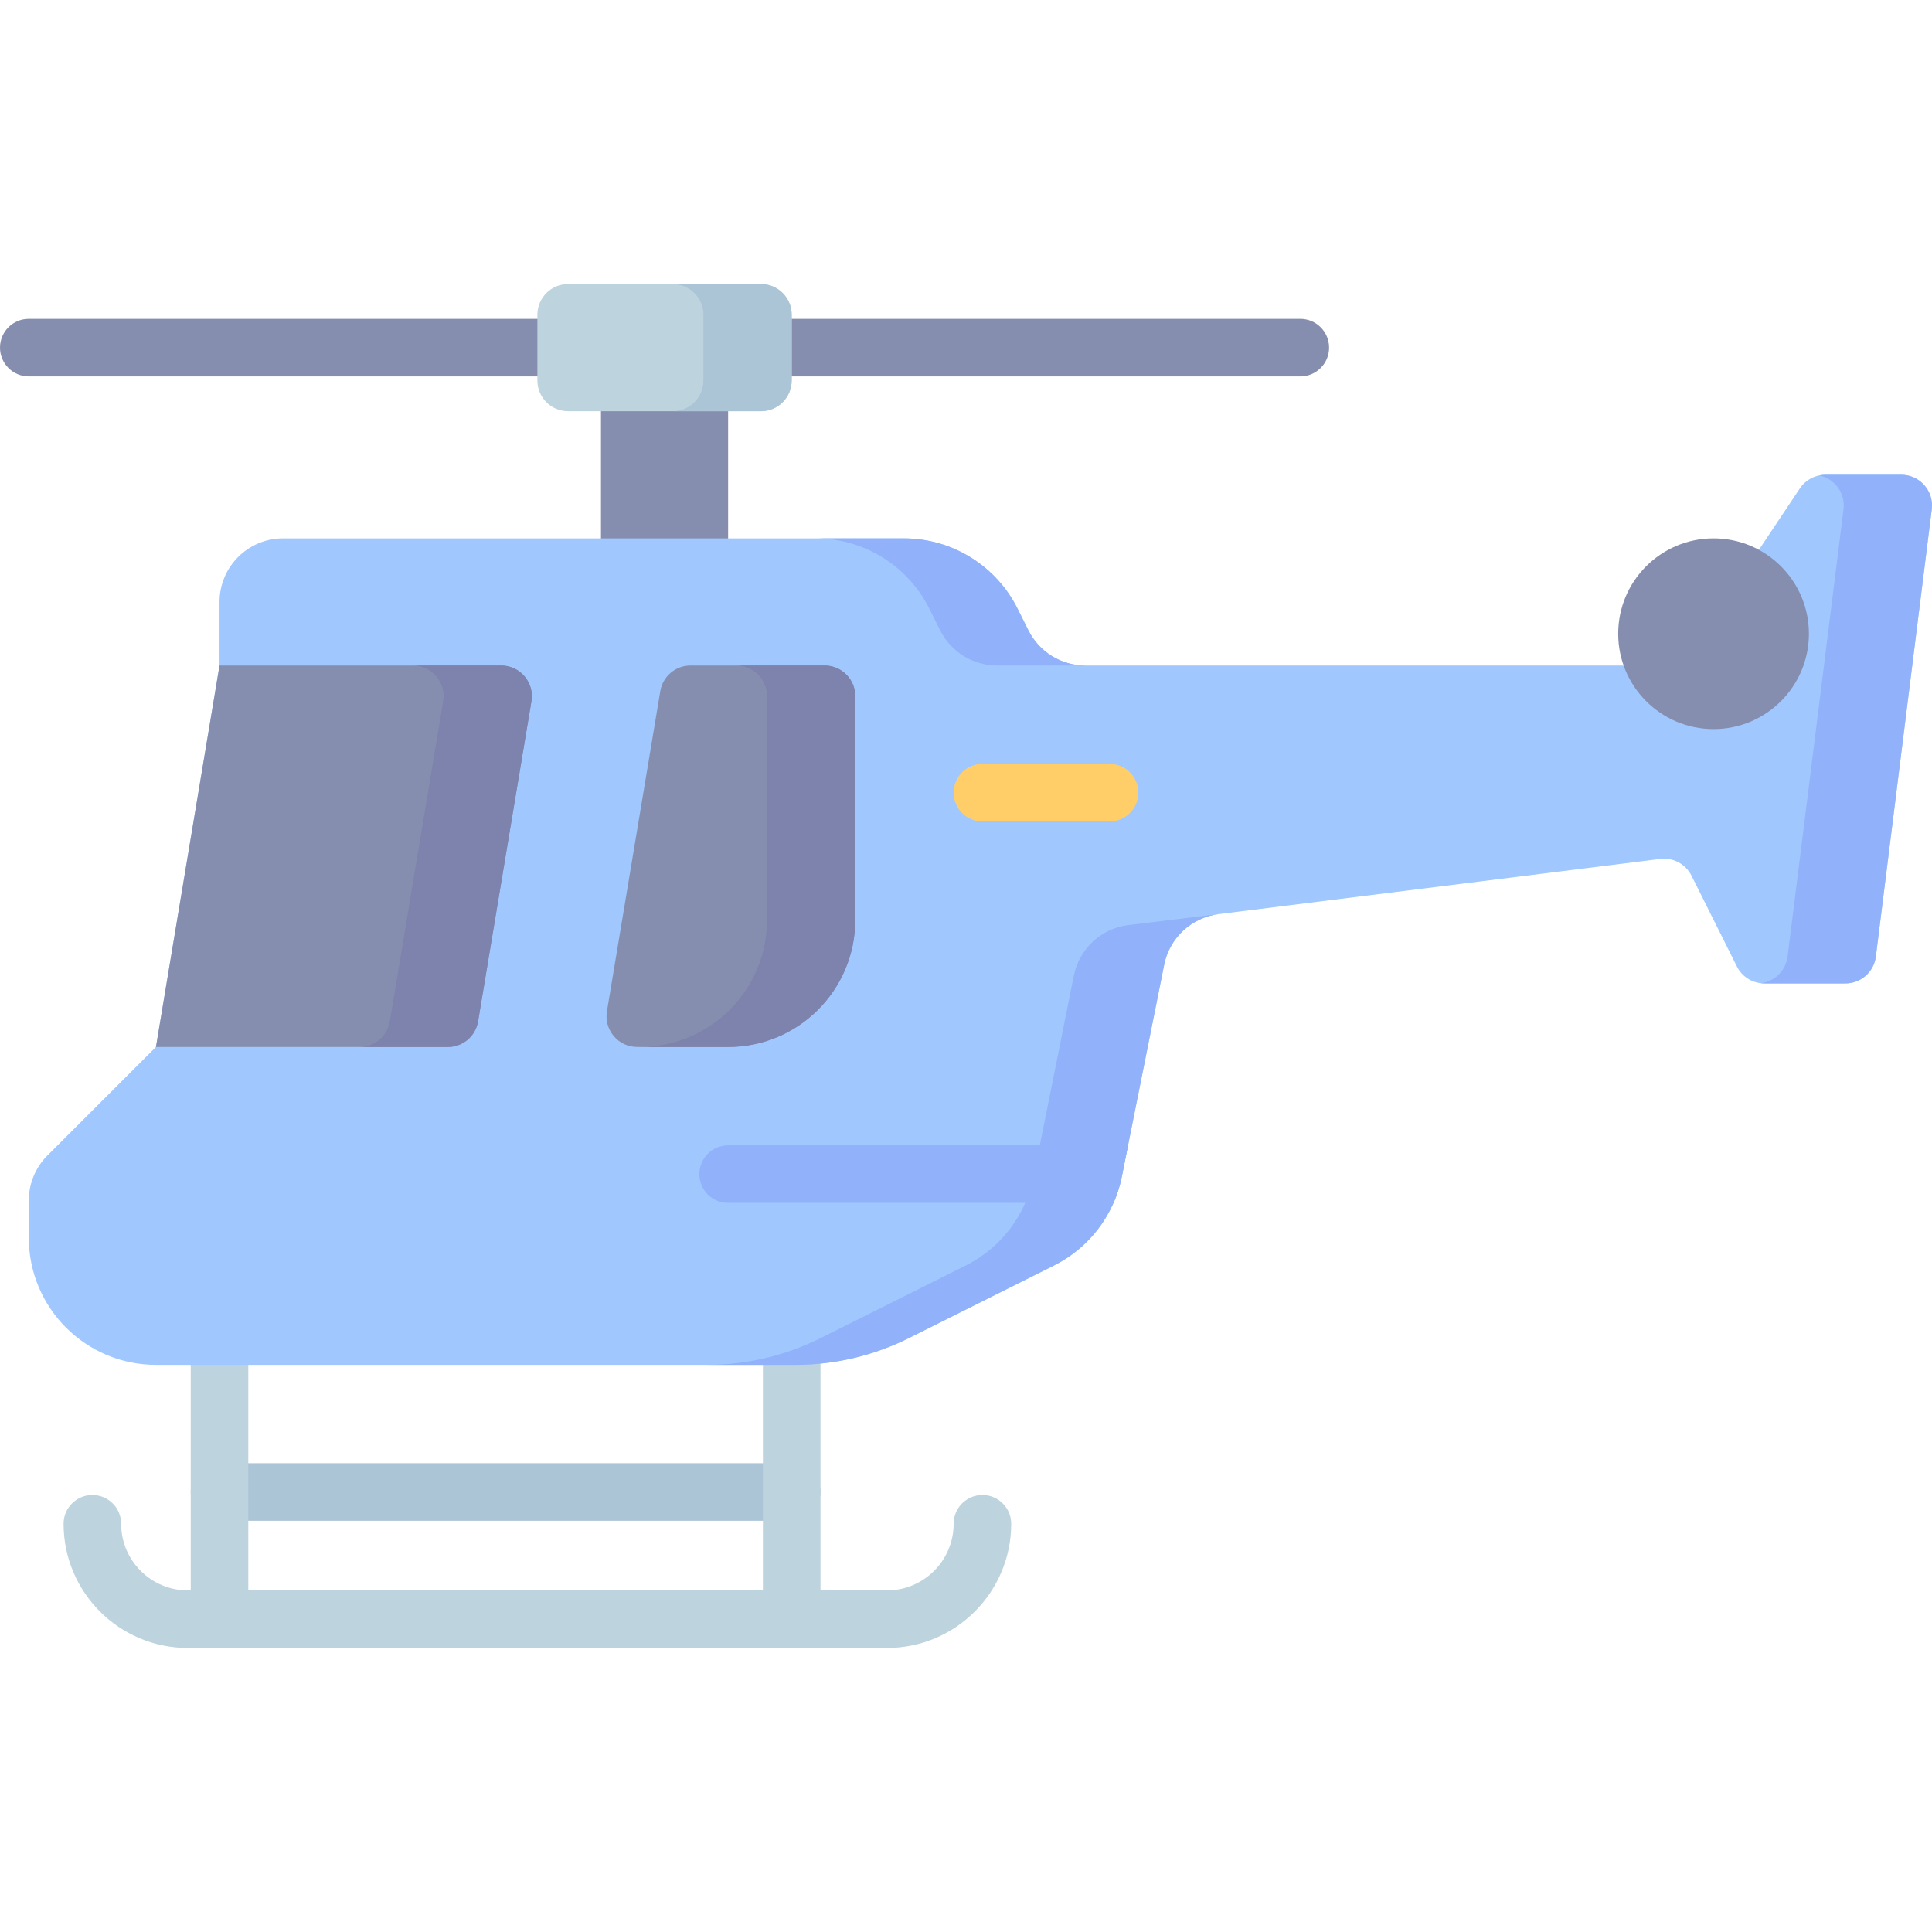 <svg id="Capa_1" enable-background="new 0 0 503.439 503.439" height="512" viewBox="0 0 503.439 503.439" width="512" xmlns="http://www.w3.org/2000/svg"><g><g><path d="m206.3 396.286h-149.1c-4.142 0-7.5-3.357-7.5-7.5s3.358-7.5 7.5-7.5h149.1c4.142 0 7.5 3.357 7.5 7.5s-3.358 7.5-7.5 7.5z" fill="#abc4d6"/></g><g><g><path d="m231.15 429.42h-182.233c-17.838 0-32.35-14.513-32.35-32.351 0-4.143 3.358-7.5 7.5-7.5s7.5 3.357 7.5 7.5c0 9.567 7.783 17.351 17.35 17.351h182.233c9.567 0 17.35-7.783 17.35-17.351 0-4.143 3.358-7.5 7.5-7.5s7.5 3.357 7.5 7.5c0 17.838-14.512 32.351-32.35 32.351z" fill="#bdd3dd"/></g></g><g><g><path d="m57.2 429.42c-4.142 0-7.5-3.357-7.5-7.5v-66.267c0-4.143 3.358-7.5 7.5-7.5s7.5 3.357 7.5 7.5v66.267c0 4.142-3.358 7.5-7.5 7.5z" fill="#bdd3dd"/></g></g><g><g><path d="m206.3 429.42c-4.142 0-7.5-3.357-7.5-7.5v-66.267c0-4.143 3.358-7.5 7.5-7.5s7.5 3.357 7.5 7.5v66.267c0 4.142-3.358 7.5-7.5 7.5z" fill="#bdd3dd"/></g></g><path d="m156.6 101.803h33.133v43.833h-33.133z" fill="#868eaf"/><path d="m423.085 173.419h-140.28c-6.275 0-12.011-3.545-14.818-9.158l-2.83-5.66c-5.613-11.225-17.085-18.316-29.635-18.316h-161.755c-9.15 0-16.567 7.417-16.567 16.567v16.567l-16.567 99.4-28.281 28.281c-3.107 3.107-4.852 7.321-4.852 11.714v9.704c0 18.299 14.834 33.133 33.133 33.133h166.59c10.288 0 20.434-2.395 29.635-6.996l37.781-18.89c9.145-4.573 15.667-13.111 17.672-23.137l11.047-55.234c1.398-6.992 7.114-12.305 14.19-13.19l115.069-14.383c3.366-.421 6.631 1.327 8.148 4.361l11.824 23.648c1.355 2.71 4.125 4.422 7.155 4.422h21.127c4.035 0 7.438-3.004 7.938-7.008l14.567-116.533c.597-4.775-3.126-8.992-7.938-8.992h-19.79c-2.675 0-5.173 1.337-6.656 3.562l-10.659 15.988z" fill="#a0c8ff"/><g><g><path d="m140.033 98.086h-132.533c-4.142 0-7.5-3.357-7.5-7.5s3.358-7.5 7.5-7.5h132.533c4.142 0 7.5 3.357 7.5 7.5s-3.358 7.5-7.5 7.5z" fill="#868eaf"/></g></g><g><g><path d="m338.833 98.086h-132.533c-4.142 0-7.5-3.357-7.5-7.5s3.358-7.5 7.5-7.5h132.534c4.142 0 7.5 3.357 7.5 7.5s-3.358 7.5-7.501 7.5z" fill="#868eaf"/></g></g><g><g><g><path d="m242.158 158.602 2.83 5.66c2.806 5.613 8.543 9.158 14.818 9.158h23c-6.275 0-12.011-3.545-14.818-9.158l-2.83-5.66c-5.613-11.225-17.085-18.316-29.635-18.316h-23c12.549 0 24.022 7.091 29.635 18.316z" fill="#91b2fa"/></g><g><path d="m294 241.053c-7.076.885-12.792 6.197-14.19 13.19l-10.499 52.387c-2.005 10.026-8.527 18.565-17.672 23.137l-37.781 18.89c-9.201 4.601-19.348 6.996-29.635 6.996h23c10.288 0 20.434-2.395 29.635-6.996l37.781-18.89c9.145-4.573 15.667-13.111 17.672-23.137l11.047-55.234c1.398-6.992 7.114-12.305 14.19-13.19z" fill="#91b2fa"/></g><g><path d="m495.438 123.719h-19.79c-.536 0-1.062.068-1.577.172 3.987.826 6.832 4.603 6.305 8.821l-14.567 116.533c-.46 3.681-3.376 6.51-6.979 6.944.302.035.605.064.914.064h21.127c4.035 0 7.438-3.004 7.938-7.008l14.567-116.533c.597-4.775-3.126-8.993-7.938-8.993z" fill="#91b2fa"/></g></g></g><path d="m57.2 173.419h73.39c4.944 0 8.704 4.439 7.891 9.315l-13.9 83.4c-.643 3.857-3.98 6.685-7.891 6.685h-76.057z" fill="#868eaf"/><path d="m166.044 272.819h23.69c18.299 0 33.133-14.834 33.133-33.133v-58.267c0-4.418-3.582-8-8-8h-34.923c-3.911 0-7.248 2.827-7.891 6.685l-13.9 83.4c-.813 4.876 2.947 9.315 7.891 9.315z" fill="#868eaf"/><path d="m214.867 173.419h-23c4.418 0 8 3.582 8 8v58.267c0 18.299-14.834 33.133-33.133 33.133h23c18.299 0 33.133-14.834 33.133-33.133v-58.267c0-4.418-3.582-8-8-8z" fill="#7d83ad"/><circle cx="446.517" cy="165.136" fill="#868eaf" r="24.85"/><g><path d="m289.133 214.052h-33.133c-4.142 0-7.5-3.357-7.5-7.5s3.358-7.5 7.5-7.5h33.133c4.142 0 7.5 3.357 7.5 7.5s-3.358 7.5-7.5 7.5z" fill="#ffce69"/></g><path d="m198.3 107.153h-50.267c-4.418 0-8-3.582-8-8v-17.134c0-4.418 3.582-8 8-8h50.267c4.418 0 8 3.582 8 8v17.133c0 4.419-3.582 8.001-8 8.001z" fill="#bdd3dd"/><path d="m198.3 74.019h-23c4.418 0 8 3.582 8 8v17.133c0 4.418-3.582 8-8 8h23c4.418 0 8-3.582 8-8v-17.133c0-4.418-3.582-8-8-8z" fill="#abc4d6"/><path d="m292.311 298.453h-102.578c-4.142 0-7.5 3.357-7.5 7.5s3.358 7.5 7.5 7.5h100.416c.954-2.171 1.688-4.454 2.162-6.824l1.6-8.001c-.515-.112-1.05-.175-1.6-.175z" fill="#91b2fa"/><path d="m130.59 173.419h-23c4.944 0 8.704 4.439 7.891 9.315l-13.9 83.4c-.643 3.858-3.98 6.685-7.891 6.685h23c3.911 0 7.248-2.827 7.891-6.685l13.9-83.4c.813-4.876-2.948-9.315-7.891-9.315z" fill="#7d83ad"/></g></svg>